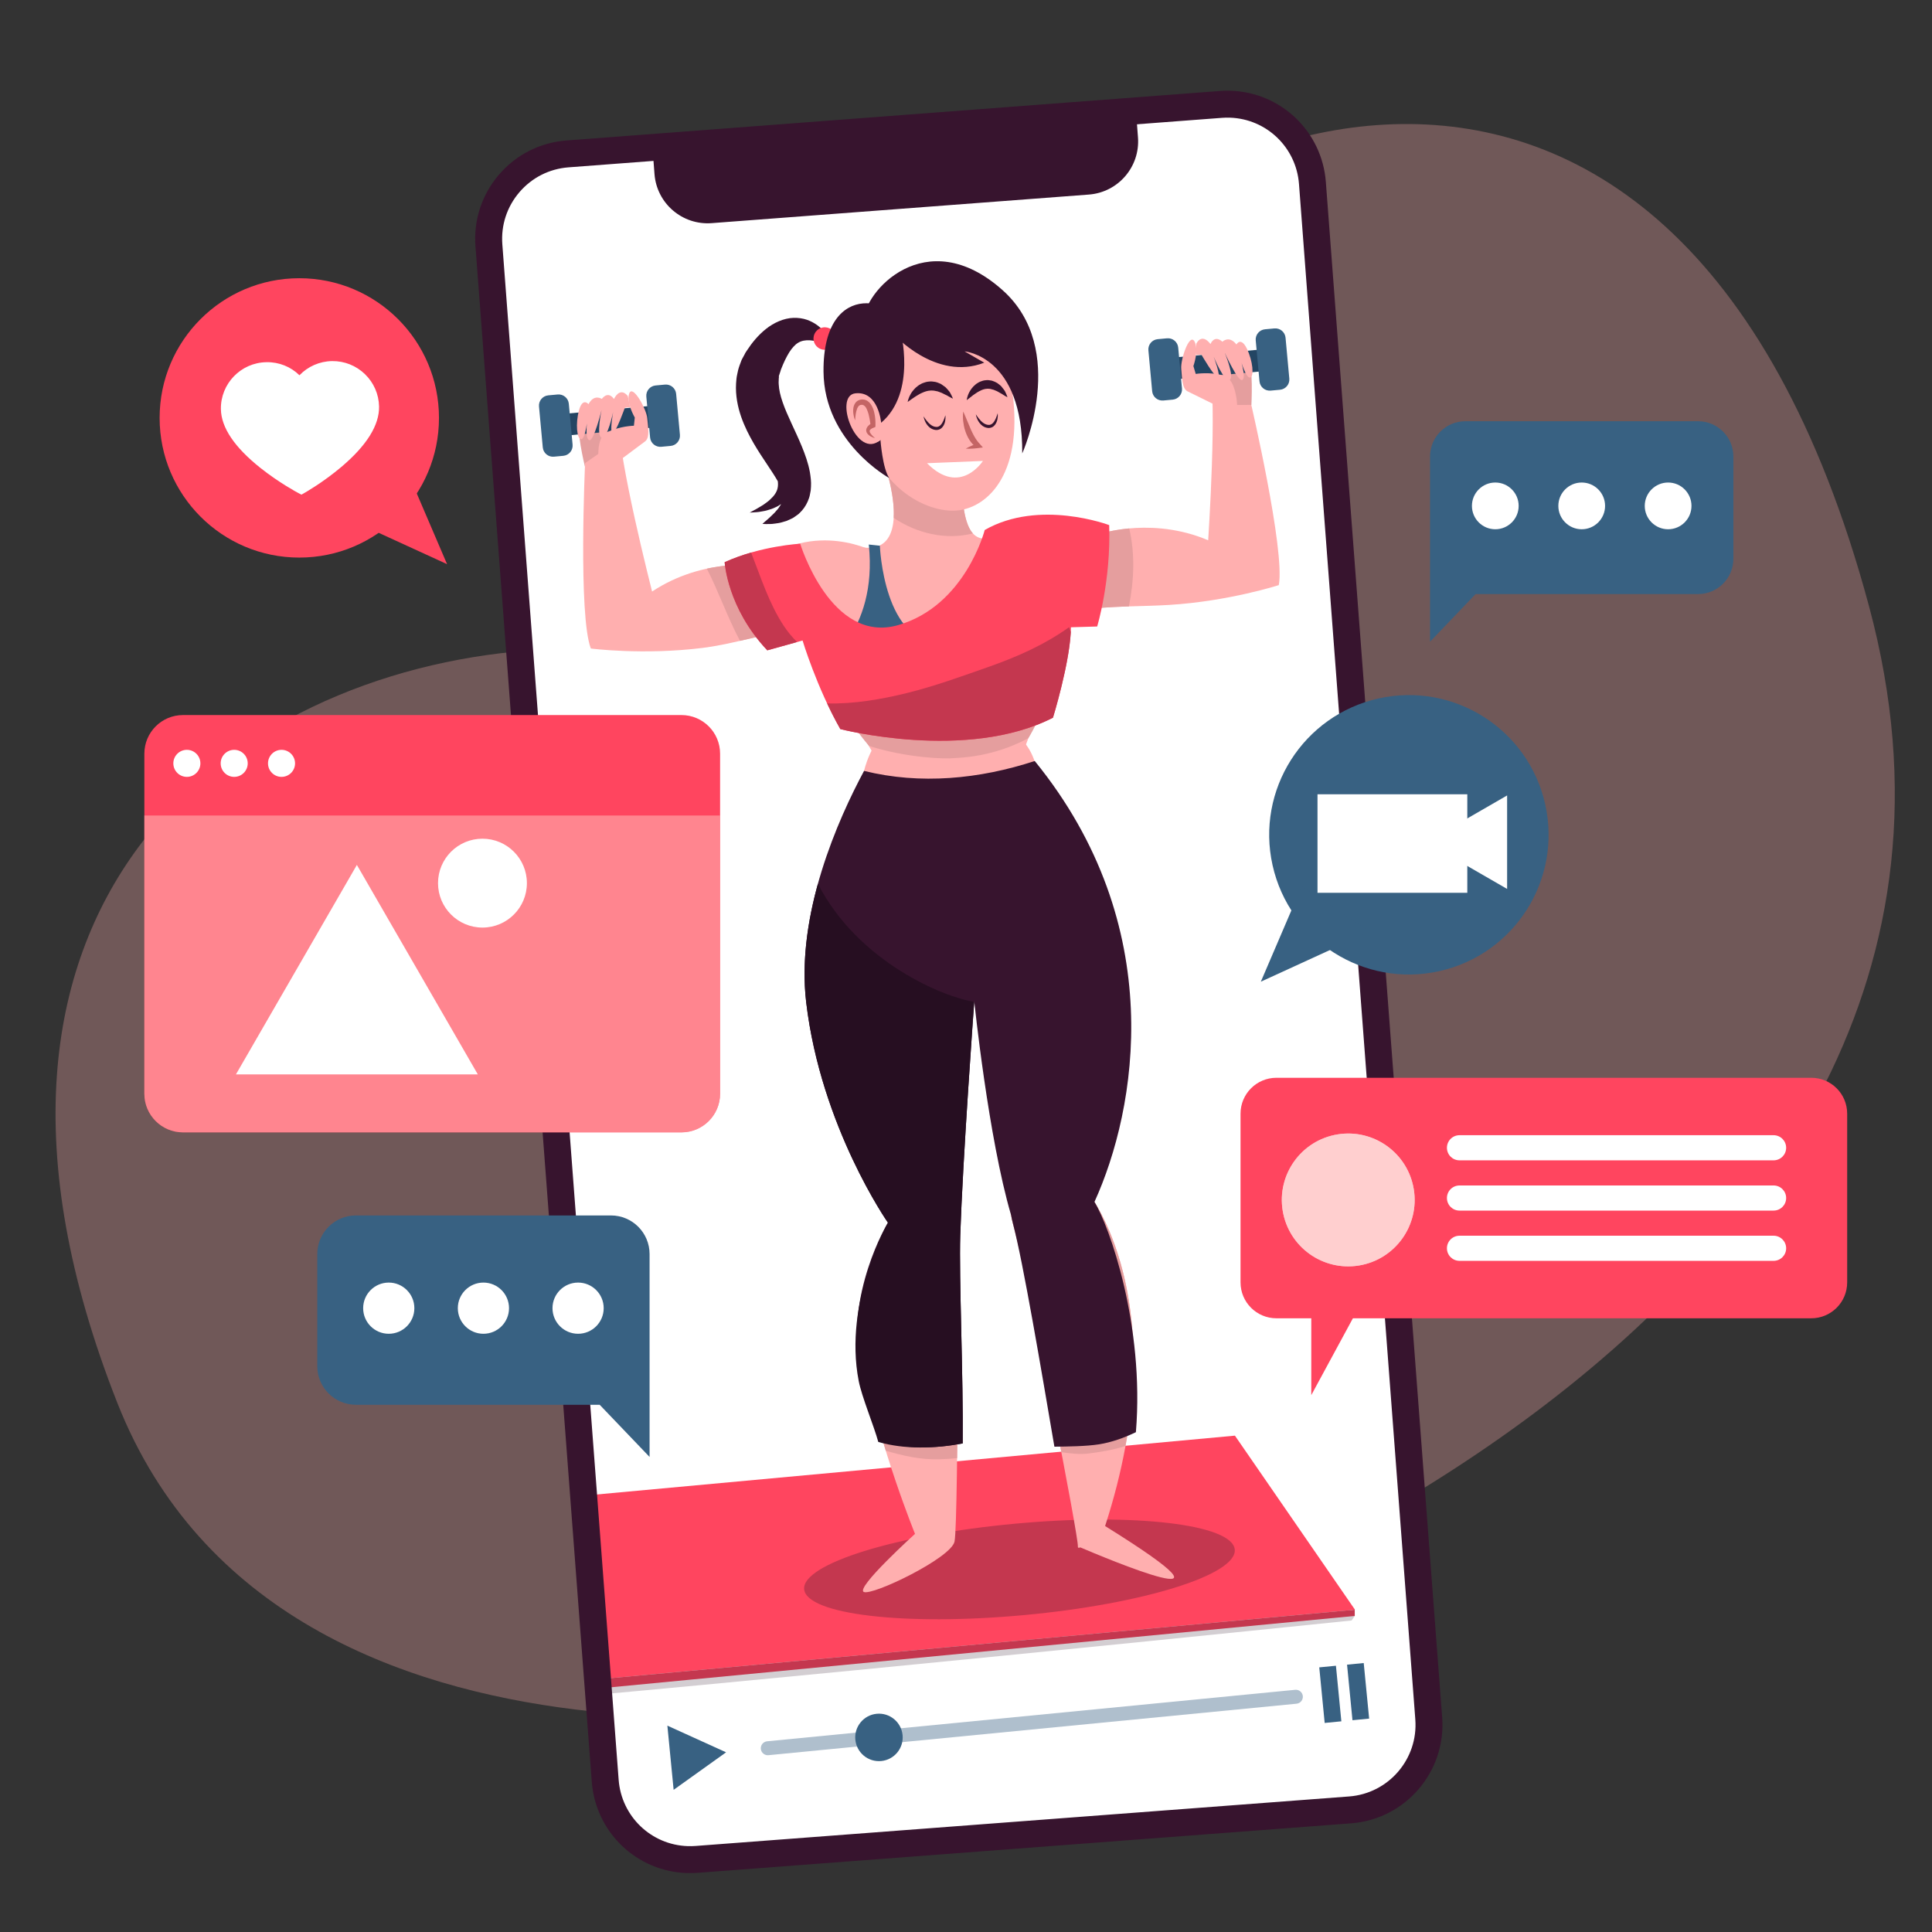 <?xml version="1.0" encoding="utf-8"?>
<!-- Generator: Adobe Illustrator 27.5.0, SVG Export Plug-In . SVG Version: 6.00 Build 0)  -->
<svg version="1.1" xmlns="http://www.w3.org/2000/svg" xmlns:xlink="http://www.w3.org/1999/xlink" x="0px" y="0px"
	 viewBox="0 0 500 500" style="enable-background:new 0 0 500 500;" xml:space="preserve">
<rect x="0" y="0" width="500" height="500" fill="#333333" stroke="none"/>
<g id="BACKGROUND">
	<path style="opacity:0.3;fill:#FFAFAF;" d="M235.36,440.055c0,0-162,32-205-77c-51.175-129.722,30.322-188.928,106.33-194.693
		c76.009-5.765,107.919-49.755,121.669-76.307c29-56,174.104-125.454,225.328,64.778C534.911,347.064,276.36,435.055,235.36,440.055
		z"/>
</g>
<g id="OBJECTS">
	<g>
		<g>
			<path style="fill:#FFFFFF;" d="M369.757,444.729c0.921,12.151-8.183,22.747-20.335,23.668l-169.124,12.812
				c-12.151,0.92-22.747-8.184-23.668-20.334L126.527,63.499c-0.921-12.151,8.184-22.747,20.335-23.668L315.986,27.02
				c12.151-0.92,22.747,8.184,23.668,20.335L369.757,444.729z"/>
			<g>
				<defs>
					<path id="SVGID_1_" d="M369.757,444.729c0.921,12.151-8.183,22.747-20.335,23.668l-169.124,12.812
						c-12.151,0.92-22.747-8.184-23.668-20.334L126.527,63.499c-0.921-12.151,8.184-22.747,20.335-23.668L315.986,27.02
						c12.151-0.92,22.747,8.184,23.668,20.335L369.757,444.729z"/>
				</defs>
				<clipPath id="SVGID_00000181776944073470783850000011122822649985664942_">
					<use xlink:href="#SVGID_1_"  style="overflow:visible;"/>
				</clipPath>
				<g style="clip-path:url(#SVGID_00000181776944073470783850000011122822649985664942_);">
					<g>
						<path style="opacity:0.2;fill:#260E21;" d="M319.423,373.219c0,0-150.334,13.858-209.046,19.27l4.569,49.569
							c72.149-5.88,234.855-22.678,234.855-22.678l0.814-1.178L319.423,373.219z"/>
						<g>
							<g>
								<path style="fill:#FF455F;" d="M109.937,390.871c2.761-0.255,209.659-19.327,209.659-19.327l31.072,45.051l-236.357,21.73
									L109.937,390.871z"/>
								<path style="fill:#C4374F;" d="M114.543,440.845c2.761-0.255,236.071-22.643,236.071-22.643l-0.007-1.601l-236.296,21.724
									L114.543,440.845z"/>
							</g>
							<path style="fill:#C4374F;" d="M319.552,401.023c0.602,6.536-23.855,14.133-54.627,16.97s-56.206-0.162-56.809-6.698
								c-0.602-6.536,23.855-14.133,54.627-16.97C293.515,391.488,318.949,394.487,319.552,401.023z"/>
						</g>
					</g>
					<g>
						<g>
							<g>
								<g>
									<g>
										<path style="fill:#FFAFAF;" d="M253.789,140.544c0,0,13.982-11.751,31.159-2.454c0,0,14.217-4.658,29.091,2.34
											l-1.692,4.341c0,0,2.225-30.336,1.263-45.312l10.041,4.515c0,0,8.99,38.508,7.303,47.452c0,0-12.962,4.191-28.402,5.129
											c-13.317,0.809-26.997-0.521-36.797,6.66C255.955,170.395,253.789,140.544,253.789,140.544z"/>
										<g>
											<path style="fill:#E59E9E;" d="M323.866,104.791c0,0,0.552-10.652-0.92-11.493c-1.472-0.841-13.066,0.507-13.066,0.507
												l4.642,11.01L323.866,104.791z"/>
											<path style="fill:#E59E9E;" d="M292.234,136.76c-4.453,0.406-7.286,1.331-7.286,1.331
												c-17.178-9.297-31.16,2.454-31.16,2.454s2.166,29.851,11.966,22.67c7.251-5.313,16.627-5.966,26.407-6.275
												C293.499,150.203,293.788,143.315,292.234,136.76z"/>
										</g>
									</g>
									<g>
										<g>
											
												<rect x="302.432" y="91.499" transform="matrix(0.996 -0.092 0.092 0.996 -7.326 29.353)" style="fill:#234563;" width="26.012" height="5.645"/>
											<g>
												<path style="fill:#386182;" d="M325.956,98.688c0.135,1.461,1.428,2.536,2.889,2.402l2.425-0.224
													c1.461-0.135,2.536-1.428,2.402-2.889l-0.975-10.581c-0.135-1.461-1.428-2.536-2.889-2.401l-2.425,0.224
													c-1.461,0.135-2.536,1.428-2.402,2.889L325.956,98.688z"/>
												<path style="fill:#386182;" d="M298.18,101.248c0.135,1.461,1.428,2.536,2.889,2.401l2.425-0.223
													c1.461-0.135,2.536-1.428,2.401-2.889l-0.975-10.581c-0.135-1.461-1.428-2.536-2.889-2.401l-2.425,0.224
													c-1.461,0.135-2.536,1.428-2.401,2.889L298.18,101.248z"/>
											</g>
										</g>
										<g>
											<path style="fill:#FFAFAF;" d="M320.246,106.38c0,0,0.09-8.099-3.495-9.163c-3.585-1.064-7.295-0.444-7.295-0.444
												l-0.606-2.036c0,0,1.554-4.328,0.243-6.439c-1.31-2.111-3.603,4.796-3.386,7.147c0.217,2.352,0.195,5.143,1.655,5.846
												s7.16,3.525,7.16,3.525L320.246,106.38z"/>
											<path style="fill:#FFAFAF;" d="M309.607,88.948c0,0,1.298-2.944,3.669,0.08c0,0,0.921-2.491,3.083-0.598
												c0,0,1.724-1.728,3.623,0.712c0,0,1.167-2.095,2.718,1.109c1.551,3.205,1.924,7.251,0.792,7.46s-2.695-5.401-2.695-5.401
												s1.836,5.166,0.762,5.998c-1.074,0.831-4.63-7.106-4.63-7.106s2.687,6.448,1.282,7.101
												c-1.405,0.653-4.11-6.003-4.11-6.003s1.94,5.157,1.12,5.337c-0.82,0.18-4.308-5.88-4.308-5.88l-1.349,0.124
												L309.607,88.948z"/>
										</g>
									</g>
								</g>
								<g>
									<g>
										<path style="fill:#E59E9E;" d="M151.356,120.693c0,0-2.49-10.372-1.196-11.468c1.294-1.096,12.938-1.89,12.938-1.89
											l-2.551,11.673L151.356,120.693z"/>
										<g>
											<path style="fill:#FFAFAF;" d="M226.789,143.033c0,0-15.895-8.997-31.083,3.284c0,0-14.829-1.981-28.173,7.619
												l2.457,3.958c0,0-7.733-29.417-9.525-44.317l-9.047,6.274c0,0-1.799,39.503,1.494,47.987c0,0,13.509,1.751,28.861-0.15
												c13.24-1.639,25.424-7.849,36.372-2.581C229.093,170.375,226.789,143.033,226.789,143.033z"/>
											<path style="fill:#E59E9E;" d="M201.197,142.758c-1.821,0.915-3.661,2.079-5.491,3.559c0,0-5.481-0.727-12.773,0.854
												c3.041,5.949,5.4,12.726,8.574,18.681c6.364-1.464,12.45-3.057,18.238-2.782
												C206.444,156.442,203.084,149.872,201.197,142.758z"/>
										</g>
									</g>
									<g>
										<g>
											
												<rect x="144.723" y="106.037" transform="matrix(0.996 -0.092 0.092 0.996 -9.326 14.937)" style="fill:#234563;" width="26.012" height="5.645"/>
											<g>
												<path style="fill:#386182;" d="M148.186,115.075c0.135,1.461-0.941,2.755-2.402,2.889l-2.425,0.224
													c-1.461,0.135-2.754-0.94-2.889-2.402l-0.975-10.581c-0.135-1.461,0.941-2.754,2.401-2.889l2.425-0.223
													c1.461-0.135,2.755,0.94,2.889,2.401L148.186,115.075z"/>
												<path style="fill:#386182;" d="M175.962,112.514c0.135,1.461-0.941,2.755-2.402,2.889l-2.425,0.224
													c-1.461,0.135-2.755-0.94-2.889-2.401l-0.975-10.581c-0.135-1.461,0.941-2.754,2.402-2.889l2.425-0.223
													c1.461-0.135,2.755,0.94,2.889,2.401L175.962,112.514z"/>
											</g>
										</g>
										<g>
											<path style="fill:#FFAFAF;" d="M155.206,121.594c0,0-1.569-7.946,1.761-9.648c3.33-1.702,7.09-1.77,7.09-1.77
												l0.224-2.113c0,0-2.319-3.971-1.416-6.286c0.902-2.315,4.419,4.056,4.636,6.408c0.217,2.351,0.748,5.092-0.558,6.05
												c-1.307,0.957-6.395,4.774-6.395,4.774L155.206,121.594z"/>
											<path style="fill:#FFAFAF;" d="M162.479,102.51c0,0-1.814-2.658-3.593,0.75c0,0-1.361-2.281-3.141-0.024
												c0,0-2.011-1.384-3.432,1.362c0,0-1.53-1.847-2.469,1.588c-0.939,3.434-0.566,7.48,0.585,7.479
												c1.151-0.001,1.662-5.803,1.662-5.803s-0.861,5.415,0.347,6.036c1.208,0.621,3.254-7.833,3.254-7.833
												s-1.463,6.83,0.037,7.215c1.5,0.385,2.944-6.653,2.944-6.653s-0.965,5.424-0.125,5.452
												c0.839,0.027,3.161-6.568,3.161-6.568l1.349-0.124L162.479,102.51z"/>
										</g>
									</g>
								</g>
							</g>
							<g>
								<path style="fill:#FFAFAF;" d="M221.717,206.812l1.899-7.303c0,0,1.663-7.435,6.143-10.309
									c4.48-2.873,36.282-10.549,38.877,11.88C270.807,219.855,221.717,206.812,221.717,206.812z"/>
								<g>
									<path style="fill:#FFAFAF;" d="M261.337,137.338c-9.576,5.067-11.778,0.923-12.634-12.559
										c-0.403-6.353-5.219-7.215-9.508-5.621c-4.508-0.783-10.737-1.541-9.181,4.632c3.054,12.117,1.077,20.521-9.264,17.29
										c-10.341-3.231-15.615,3.113-13.676,15.07c1.939,11.957,22.542,44.792,22.542,44.792l15.7,4.004l0.187,1.228l1.643-0.761
										l1.755,0.447l-0.041-1.241l14.704-6.806c0,0,14.253-36.047,13.974-48.158C277.258,137.544,270.913,132.27,261.337,137.338z
										"/>
									<g>
										<path style="fill:#E59E9E;" d="M231.288,134.022c6.082,4.093,13.571,5.789,20.494,4.025
											c-1.877-2.074-2.649-6.49-3.079-13.268c-0.403-6.353-5.219-7.215-9.508-5.621c-4.508-0.783-10.737-1.541-9.181,4.632
											C230.992,127.668,231.45,131.163,231.288,134.022z"/>
										<path style="fill:#E59E9E;" d="M258.778,181.172c-10.531,0.908-21.113,2.243-31.672,2.704
											c-2.796,0.122-5.655,0.169-8.507,0.321c3.068,5.254,6.335,8.865,6.335,8.865c9.861,3.122,19.731,3.389,21.878,3.142
											c2.156-0.149,10.21-0.297,19.334-5.169c0,0,2.738-4.399,5.145-10.965C267.121,180.445,262.95,180.812,258.778,181.172z"/>
									</g>
								</g>
							</g>
							<g>
								<path style="fill:#386182;" d="M226.854,180.497c10.565-0.554,21.131-1.793,31.672-2.704
									c4.668-0.404,9.336-0.812,14.003-1.232c1.32-3.907,2.418-7.788,2.745-10.657c0,0-15.122-4.978-16.966-28.065l-2.76,0.822
									c0,0,5.333,26.302-11.5,27.548c-15.355,1.136-16.342-24.982-16.342-24.982l-2.864-0.303
									c2.407,23.035-12.387,31.773-12.387,31.773c0.753,1.868,2.415,4.975,4.276,8.257
									C220.113,180.724,223.521,180.671,226.854,180.497z"/>
								<g>
									<path style="fill:#FF455F;" d="M254.843,137.165c0,0-5,19.606-22.407,24.614c-17.407,5.008-25.341-21.063-25.341-21.063
										s-10.163,0.512-19.555,4.781c0,0,0.667,11.851,11.037,22.807l9.125-2.543c0,0,3.629,12.099,9.771,22.924
										c0,0,32.689,8.474,55.036-2.946c0,0,4.584-14.888,4.65-23.402l6.789-0.2c0,0,3.59-11.818,3.112-26.239
										C287.059,135.897,268.985,129.054,254.843,137.165z"/>
									<g>
										<path style="fill:#C4374F;" d="M202.851,161.988c-3.844-5.834-5.922-12.524-8.464-18.99
											c-2.223,0.641-4.558,1.457-6.847,2.498c0,0,0.667,11.851,11.037,22.807l7.702-2.146
											C205.004,164.879,203.845,163.496,202.851,161.988z"/>
										<path style="fill:#C4374F;" d="M276.675,162.318c-6.316,4.513-13.332,7.634-20.672,10.214
											c-7.055,2.48-14.124,5.061-21.395,6.85c-6.642,1.634-13.674,2.83-20.554,2.665c1.03,2.191,2.172,4.44,3.419,6.637
											c0,0,32.689,8.474,55.036-2.946c0,0,4.176-13.569,4.611-22.207C276.956,163.133,276.806,162.73,276.675,162.318z"/>
									</g>
								</g>
							</g>
						</g>
						<g>
							<g>
								<g>
									<path style="fill:#FFAFAF;" d="M222.929,346.936c0.114,2.391,0.39,4.856,0.877,7.37
										c3.987,20.556,12.999,42.656,12.999,42.656s-15.45,13.978-13.261,15.032c2.189,1.054,22.625-8.781,23.488-13.045
										c0.571-2.823,0.74-27.495,0.986-49.895C239.736,347.228,231.388,346.18,222.929,346.936z"/>
									<path style="fill:#E59E9E;" d="M229.241,375.452c4.539,1.3,9.039,2.369,14.018,2.208c1.49-0.048,2.971-0.151,4.445-0.295
										c0.116-8.571,0.208-18.65,0.314-28.31c-8.281-1.825-16.629-2.874-25.089-2.118c0.114,2.391,0.39,4.856,0.877,7.37
										C225.202,361.505,227.215,368.889,229.241,375.452z"/>
								</g>
								<g>
									<path style="fill:#FFAFAF;" d="M285.999,394.938c18.903-58.237-4.636-86.616-4.636-86.616s-24.373-11.311-19.218,8.301
										s17.03,81.455,16.806,83.568c-0.044,0.416,0.205,0.461,0.63,0.27C285.275,402.894,327.046,420.468,285.999,394.938z"/>
									<path style="fill:#E59E9E;" d="M281.591,376.178c3.265-0.406,6.535-0.95,9.681-1.938
										c8.041-44.272-9.909-65.917-9.909-65.917s-24.373-11.311-19.218,8.301c3.11,11.83,8.664,39.024,12.533,59.208
										C276.994,376.138,279.316,376.461,281.591,376.178z"/>
								</g>
							</g>
							<g>
								<path style="fill:#37142E;" d="M267.794,196.948c-14.329,4.688-29.603,6.165-44.178,2.561
									c-6.644,12.359-17.683,36.951-14.978,59.86c3.813,32.29,21.161,57.055,21.161,57.055s-11.235,18.293-7.248,38.85
									c0.812,4.184,4.409,13.719,5.518,17.831c6.821,1.975,13.963,1.791,21.077,0.452c0.187-17.095-0.979-43.056-0.63-53.836
									c0.654-20.147,3.621-60.594,3.621-60.594s3.642,35.326,9.532,55.346c0.118,0.668,0.273,1.38,0.476,2.152
									c2.669,10.153,7.389,38.172,10.731,57.775c3.295-0.032,8.28-0.092,11.541-0.61c3.3-0.525,6.517-1.685,9.552-3.142
									c2.285-27.647-6.895-53.4-10.725-59.59C294.16,287.077,302.589,239.701,267.794,196.948z"/>
								<g>
									<path style="fill:#260E21;" d="M211.678,228.722c-2.691,9.714-4.256,20.349-3.04,30.647
										c3.813,32.29,21.161,57.055,21.161,57.055s-11.559,20.39-7.572,40.946c0.812,4.184,3.964,11.693,5.073,15.806
										c6.821,1.975,14.731,1.72,21.845,0.381c0.187-17.095-0.979-43.056-0.63-53.836c0.632-19.48,3.427-57.937,3.611-60.461
										C244.308,258.124,222.037,248.96,211.678,228.722z"/>
								</g>
							</g>
						</g>
						<g>
							<g>
								<path style="fill:#37142E;" d="M215.075,89.725c0.444,0.211,0.691,0.342,0.691,0.342s-0.078-0.299-0.3-0.834
									c-0.226-0.532-0.587-1.31-1.22-2.22c-0.631-0.912-1.517-1.983-2.915-2.975c-0.701-0.495-1.54-0.944-2.541-1.293
									c-1.003-0.34-2.172-0.515-3.423-0.484c-2.53,0.079-5.121,1.263-7.115,2.855c-2.019,1.596-3.624,3.558-4.971,5.622
									l-0.254,0.39l-0.127,0.196l-0.016,0.025c-0.066,0.137,0.125-0.273-0.152,0.314l-0.024,0.044l-0.049,0.088l-0.387,0.71
									l-0.191,0.359l-0.096,0.18l-0.048,0.09l-0.06,0.15c-0.16,0.406-0.316,0.819-0.462,1.239c-0.134,0.41-0.303,0.87-0.389,1.25
									l-0.246,1.144c-0.183,0.772-0.226,1.54-0.287,2.317c-0.182,3.111,0.429,6.054,1.309,8.61
									c0.894,2.569,2.052,4.816,3.232,6.861c1.182,2.043,2.417,3.874,3.535,5.553c1.059,1.581,2.009,3.028,2.726,4.294
									c0.076,0.625,0.067,1.208-0.05,1.745c-0.215,1.133-1.021,2.149-1.915,2.951c-0.417,0.438-0.917,0.752-1.357,1.087
									c-0.431,0.351-0.899,0.579-1.295,0.838c-0.799,0.514-1.486,0.842-1.943,1.093c-0.461,0.255-0.707,0.391-0.707,0.391
									s0.28-0.014,0.804-0.04c0.521-0.054,1.311-0.041,2.287-0.251c0.492-0.094,1.048-0.164,1.633-0.364
									c0.594-0.176,1.241-0.361,1.911-0.704c0.495-0.197,0.984-0.5,1.487-0.85c-0.084,0.155-0.173,0.309-0.272,0.461
									c-0.162,0.239-0.309,0.489-0.484,0.718c-0.195,0.212-0.382,0.429-0.563,0.644c-0.348,0.446-0.753,0.794-1.106,1.142
									c-0.7,0.71-1.341,1.206-1.759,1.586c-0.426,0.385-0.654,0.59-0.654,0.59s0.302,0.022,0.876,0.033
									c0.572,0.001,1.426,0.043,2.502-0.135c0.547-0.065,1.151-0.153,1.808-0.358c0.332-0.089,0.68-0.19,1.039-0.307
									c0.355-0.137,0.721-0.318,1.108-0.495c0.194-0.094,0.39-0.189,0.59-0.285c0.193-0.118,0.383-0.259,0.581-0.396
									c0.383-0.297,0.826-0.535,1.194-0.949c0.787-0.742,1.518-1.745,2.032-2.927c0.256-0.593,0.481-1.228,0.587-1.863
									c0.065-0.32,0.134-0.653,0.184-0.981c0.024-0.317,0.047-0.637,0.071-0.96c0.082-1.311-0.086-2.539-0.281-3.752
									c-0.439-2.4-1.236-4.578-2.085-6.661c-0.859-2.078-1.794-4.062-2.676-5.97c-0.878-1.906-1.701-3.748-2.288-5.463
									c-0.599-1.715-0.951-3.273-1.019-4.626c-0.01-0.336-0.051-0.682-0.005-0.995l0.016-0.488
									c0.003-0.162,0.034-0.217,0.037-0.336c0.007-0.105,0.002-0.215-0.007-0.33c-0.001-0.015-0.004-0.027-0.002-0.045
									l0.033-0.097l0.066-0.193l0.13-0.385l0.253-0.768l0.031-0.096l0.015-0.048c-0.27,0.573-0.07,0.148-0.128,0.271l0.008-0.02
									l0.063-0.155l0.126-0.311c0.649-1.677,1.364-3.151,2.092-4.32c0.362-0.568,0.744-1.075,1.113-1.465
									c0.37-0.409,0.752-0.744,1.172-0.992c0.827-0.525,1.948-0.734,3.101-0.643c1.098,0.076,2.154,0.369,3.046,0.67
									c0.12,0.064,0.246,0.129,0.359,0.192c0.81,0.464,1.441,0.888,1.853,1.199c0.416,0.308,0.635,0.488,0.635,0.488
									s-0.104-0.263-0.362-0.726C215.147,89.848,215.108,89.783,215.075,89.725z"/>
								<path style="fill:#FF455F;" d="M210.574,88.118c0.277,1.586,1.787,2.647,3.373,2.37c1.586-0.277,2.647-1.788,2.37-3.373
									c-0.277-1.586-1.787-2.647-3.373-2.37C211.357,85.022,210.297,86.532,210.574,88.118z"/>
								<path style="fill:#FFAFAF;" d="M239.95,79.261c0,0-20.605,3.251-17.757,25.143c2.849,21.891,17.917,28.515,25.688,27.695
									c7.771-0.82,17.522-9.709,13.863-32.509C258.185,77.409,246.45,79.174,239.95,79.261z"/>
								<path style="fill:#37142E;" d="M233.015,85.437c0,0,4.332,16.044-4.975,23.971c0,0-5.683-10.987-6.173-2.549
									c-0.381,6.558,4.768,8.713,5.991,6.971c0,0,0.554,7.54,2.304,9.907c0,0-16.893-9.266-17.037-27.569
									C212.926,70.833,234.008,78.008,233.015,85.437z"/>
								<path style="fill:#37142E;" d="M231.292,86.502c0,0,10.918,12.22,23.433,7.36l-5.094-2.928c0,0,15.098,1.18,14.926,26.411
									c0,0,12.094-26.933-5.095-42.257c-19.868-17.714-36.171,0.594-35.987,8.199C223.659,90.891,231.292,86.502,231.292,86.502z"
									/>
								<path style="fill:#FFAFAF;" d="M228.041,109.408c0,0-0.684-8.281-6.677-7.615c-5.803,0.645,0.385,17.497,6.495,12.038
									L228.041,109.408z"/>
							</g>
							<g>
								<path style="fill:#FFFFFF;" d="M239.911,119.877l14.468-0.586C254.38,119.29,248.491,128.551,239.911,119.877z"/>
								<g>
									<path style="fill:#C46565;" d="M249.286,106.503c0.709,1.547,1.268,3.057,1.913,4.499c0.079,0.181,0.156,0.361,0.242,0.535
										c0.088,0.174,0.158,0.358,0.249,0.527c0.174,0.345,0.346,0.688,0.542,1.011c0.188,0.326,0.387,0.647,0.607,0.937
										c0.117,0.137,0.211,0.306,0.336,0.433c0.125,0.127,0.242,0.266,0.363,0.405l0.834,0.952l-1.064,0.14
										c-1.103,0.145-2.22,0.234-3.373,0.169c1-0.577,2.037-1.002,3.087-1.37l-0.23,1.091c-0.382-0.258-0.755-0.545-1.057-0.882
										c-0.321-0.325-0.583-0.691-0.828-1.059c-0.238-0.375-0.449-0.758-0.629-1.155c-0.18-0.394-0.341-0.796-0.47-1.204
										c-0.277-0.812-0.434-1.651-0.535-2.489C249.185,108.202,249.158,107.353,249.286,106.503z"/>
								</g>
								<g>
									<path style="fill:#37142E;" d="M234.91,104.017c0,0,0.023-0.245,0.152-0.649c0.117-0.41,0.356-0.961,0.729-1.593
										c0.211-0.296,0.419-0.642,0.718-0.95c0.142-0.161,0.298-0.317,0.456-0.481c0.173-0.151,0.359-0.295,0.548-0.446
										c0.181-0.161,0.398-0.285,0.623-0.407c0.226-0.119,0.439-0.269,0.693-0.353c0.503-0.186,1.023-0.357,1.587-0.388
										c0.554-0.091,1.11,0.013,1.647,0.091c0.524,0.115,1.005,0.343,1.459,0.537c0.41,0.266,0.791,0.539,1.137,0.801
										c0.311,0.299,0.57,0.609,0.809,0.887c0.115,0.144,0.23,0.274,0.326,0.408c0.081,0.146,0.158,0.284,0.23,0.414
										c0.147,0.254,0.254,0.49,0.345,0.678c0.178,0.379,0.253,0.607,0.253,0.607s-0.235-0.098-0.598-0.29
										c-0.18-0.097-0.402-0.208-0.632-0.351c-0.228-0.149-0.499-0.289-0.8-0.415c-0.281-0.14-0.586-0.291-0.908-0.451
										c-0.332-0.109-0.665-0.227-0.995-0.367c-0.346-0.055-0.685-0.157-1.026-0.204c-0.344,0.011-0.683-0.08-1.023,0.004
										c-0.344-0.004-0.679,0.113-1.023,0.186c-0.333,0.123-0.682,0.222-1.007,0.39c-0.164,0.079-0.325,0.163-0.492,0.233
										c-0.159,0.092-0.314,0.182-0.465,0.27c-0.317,0.161-0.589,0.374-0.873,0.535c-0.258,0.191-0.531,0.343-0.747,0.508
										c-0.227,0.161-0.425,0.302-0.588,0.418C235.104,103.879,234.91,104.017,234.91,104.017z"/>
								</g>
								<g>
									<path style="fill:#37142E;" d="M250.193,103.552c0,0,0.051-0.931,0.703-2.134c0.174-0.292,0.353-0.624,0.61-0.931
										c0.248-0.315,0.536-0.634,0.894-0.92c0.163-0.158,0.354-0.294,0.568-0.414c0.209-0.123,0.409-0.267,0.645-0.361
										c0.477-0.189,0.972-0.366,1.517-0.393c0.535-0.092,1.066,0.037,1.579,0.118c0.482,0.155,0.95,0.357,1.348,0.59
										c0.37,0.27,0.719,0.54,1.021,0.81c0.263,0.303,0.492,0.604,0.696,0.878c0.223,0.259,0.359,0.542,0.473,0.794
										c0.124,0.244,0.211,0.469,0.286,0.649c0.144,0.365,0.204,0.58,0.204,0.58s-0.213-0.103-0.547-0.296
										c-0.346-0.175-0.753-0.516-1.296-0.79c-0.268-0.142-0.55-0.293-0.827-0.466c-0.299-0.124-0.607-0.24-0.904-0.385
										c-0.309-0.097-0.62-0.159-0.921-0.242c-0.307,0.016-0.607-0.093-0.907-0.01c-0.303-0.008-0.6,0.107-0.908,0.175
										c-0.294,0.133-0.614,0.213-0.902,0.395c-0.3,0.149-0.587,0.325-0.862,0.508c-0.279,0.174-0.537,0.37-0.788,0.54
										C250.913,102.979,250.193,103.552,250.193,103.552z"/>
								</g>
								<g>
									<path style="fill:#C46565;" d="M226.464,113.392c-0.397-0.103-0.785-0.253-1.154-0.464c-0.36-0.22-0.731-0.48-0.986-0.946
										c-0.122-0.237-0.179-0.535-0.138-0.845c0.062-0.293,0.192-0.565,0.363-0.762c0.164-0.225,0.356-0.341,0.541-0.514
										l0.576-0.366l-0.368,0.586c-0.06-0.495-0.12-1.025-0.218-1.529c-0.101-0.506-0.188-1.01-0.33-1.489
										c-0.064-0.243-0.145-0.473-0.232-0.697c-0.082-0.224-0.171-0.443-0.274-0.639l-0.161-0.286l-0.184-0.233
										c-0.13-0.128-0.254-0.262-0.391-0.317c-0.064-0.045-0.133-0.084-0.213-0.085l-0.115-0.028l-0.029-0.009l-0.015-0.005
										l-0.007-0.002l-0.004-0.001c-0.074,0.005,0.1-0.007,0.08-0.006l-0.003,0l-0.101,0.007
										c-0.123,0.012-0.296,0.012-0.378,0.034c-0.046,0.035-0.092,0.034-0.158,0.05c-0.064,0.046-0.142,0.072-0.212,0.123
										c-0.059,0.068-0.135,0.117-0.196,0.195c-0.123,0.158-0.224,0.353-0.325,0.566c-0.354,0.893-0.462,1.989-0.53,3.08
										c-0.207-0.513-0.354-1.054-0.432-1.611c-0.039-0.279-0.07-0.564-0.071-0.853c0-0.29,0.024-0.585,0.072-0.888
										c0.056-0.305,0.157-0.61,0.318-0.914c0.081-0.15,0.2-0.293,0.307-0.438c0.122-0.135,0.28-0.251,0.428-0.371
										c0.171-0.108,0.387-0.188,0.589-0.257c0.176-0.049,0.278-0.052,0.421-0.08l0.1-0.017l0.09-0.006l0.009,0l0.018,0.001
										l0.035,0.002l0.071,0.005l0.286,0.028c0.195,0.008,0.376,0.067,0.554,0.147c0.377,0.125,0.657,0.381,0.906,0.625
										l0.33,0.393l0.254,0.41c0.308,0.55,0.514,1.119,0.641,1.684c0.136,0.565,0.248,1.125,0.286,1.689
										c0.044,0.567,0.08,1.114,0.054,1.698l-0.019,0.439l-0.348,0.147l-0.48,0.203c-0.117,0.086-0.295,0.157-0.378,0.25
										c-0.041,0.045-0.115,0.084-0.146,0.128c-0.023,0.043-0.067,0.084-0.093,0.13c-0.033,0.087-0.059,0.193-0.028,0.329
										c0.054,0.277,0.272,0.602,0.526,0.884C225.854,112.858,226.149,113.132,226.464,113.392z"/>
								</g>
								<g>
									<path style="fill:#37142E;" d="M252.55,107.224c0,0,0.082,0.124,0.225,0.341c0.136,0.217,0.36,0.51,0.626,0.843
										c0.272,0.329,0.604,0.695,1.003,0.995c0.4,0.296,0.863,0.524,1.351,0.552c0.035,0.02,0.262-0.005,0.383-0.005
										c0.108-0.032,0.18-0.043,0.283-0.084c0.195-0.096,0.397-0.207,0.552-0.389c0.328-0.339,0.557-0.779,0.73-1.165
										c0.167-0.39,0.302-0.733,0.373-0.979c0.078-0.248,0.123-0.389,0.123-0.389s0.103,0.597-0.056,1.505
										c-0.088,0.448-0.247,0.986-0.634,1.488c-0.186,0.251-0.452,0.486-0.776,0.638c-0.159,0.076-0.377,0.127-0.549,0.163
										c-0.17,0.004-0.237,0.036-0.493,0.017c-0.34-0.037-0.677-0.123-0.971-0.273c-0.305-0.132-0.552-0.342-0.774-0.542
										c-0.44-0.412-0.732-0.877-0.933-1.287C252.618,107.826,252.55,107.224,252.55,107.224z"/>
								</g>
								<g>
									<path style="fill:#37142E;" d="M239.016,107.747c0,0,0.082,0.124,0.225,0.341c0.136,0.217,0.36,0.51,0.626,0.843
										c0.272,0.329,0.603,0.695,1.002,0.995c0.4,0.296,0.863,0.524,1.351,0.552c0.035,0.02,0.262-0.005,0.383-0.005
										c0.108-0.032,0.18-0.043,0.282-0.084c0.195-0.096,0.397-0.207,0.552-0.389c0.328-0.339,0.557-0.779,0.73-1.165
										c0.167-0.39,0.302-0.733,0.373-0.979c0.078-0.248,0.123-0.389,0.123-0.389s0.103,0.597-0.056,1.505
										c-0.088,0.448-0.247,0.986-0.634,1.488c-0.186,0.251-0.452,0.486-0.776,0.638c-0.159,0.076-0.377,0.127-0.549,0.163
										c-0.17,0.004-0.237,0.036-0.493,0.017c-0.34-0.037-0.677-0.123-0.971-0.273c-0.305-0.132-0.552-0.342-0.774-0.542
										c-0.44-0.412-0.732-0.877-0.933-1.287C239.084,108.35,239.016,107.747,239.016,107.747z"/>
								</g>
							</g>
						</g>
					</g>
				</g>
			</g>
			<g>
				<g>
					<path style="opacity:0.4;fill:#386182;" d="M337.169,438.944c0.097,0.993-0.63,1.877-1.623,1.974l-136.669,13.325
						c-0.993,0.097-1.877-0.63-1.974-1.623l0,0c-0.097-0.993,0.63-1.877,1.623-1.974l136.669-13.325
						C336.188,437.225,337.072,437.951,337.169,438.944L337.169,438.944z"/>
					<path style="fill:#386182;" d="M233.588,449.044c0.329,3.377-2.141,6.381-5.518,6.71c-3.377,0.329-6.381-2.141-6.71-5.518
						c-0.329-3.377,2.141-6.381,5.518-6.71C230.254,443.196,233.259,445.667,233.588,449.044z"/>
				</g>
				<g>
					
						<rect x="342.229" y="431.376" transform="matrix(0.995 -0.097 0.097 0.995 -40.937 35.49)" style="fill:#386182;" width="4.336" height="14.454"/>
					
						<rect x="349.422" y="430.674" transform="matrix(0.995 -0.097 0.097 0.995 -40.834 36.185)" style="fill:#386182;" width="4.336" height="14.454"/>
				</g>
				<polygon style="fill:#386182;" points="172.716,446.594 187.912,453.497 174.335,463.206 				"/>
			</g>
			<g>
				<path style="fill:#37142E;" d="M177.758,484.745c-13.039-0.432-23.617-10.581-24.603-23.607L123.051,63.763
					c-0.516-6.805,1.65-13.404,6.097-18.58c4.447-5.177,10.645-8.312,17.45-8.827l169.123-12.812c0.932-0.07,1.875-0.091,2.804-0.06
					c13.04,0.432,23.618,10.581,24.604,23.607l30.104,397.375c1.063,14.049-9.501,26.344-23.548,27.408l-169.124,12.812
					C179.63,484.755,178.686,484.776,177.758,484.745z M318.295,30.452c-0.678-0.022-1.366-0.008-2.046,0.044L147.125,43.308
					c-4.948,0.375-9.454,2.654-12.688,6.418c-3.234,3.764-4.808,8.562-4.433,13.51l30.103,397.375
					c0.717,9.472,8.405,16.851,17.882,17.165c0.678,0.022,1.366,0.007,2.047-0.044l169.124-12.812
					c10.215-0.773,17.896-9.713,17.122-19.928L336.177,47.617C335.46,38.146,327.772,30.766,318.295,30.452z"/>
				<path style="fill:#37142E;" d="M168.861,38.165l0.521,6.874c0.575,7.594,7.198,13.284,14.792,12.709l97.624-7.396
					c7.594-0.575,13.284-7.198,12.709-14.793l-0.521-6.874L168.861,38.165z"/>
			</g>
		</g>
		<g>
			<g>
				<g>
					<path style="fill:#FF455F;" d="M186.36,283.055c0,5.523-4.477,10-10,10h-129c-5.523,0-10-4.477-10-10v-88
						c0-5.523,4.477-10,10-10h129c5.523,0,10,4.477,10,10V283.055z"/>
					<path style="opacity:0.6;fill:#FFAFAF;" d="M37.36,211.055v72c0,5.523,4.477,10,10,10h129c5.523,0,10-4.477,10-10v-72H37.36z"
						/>
				</g>
				<g>
					<g>
						<circle style="fill:#FFFFFF;" cx="48.36" cy="197.555" r="3.5"/>
						<circle style="fill:#FFFFFF;" cx="60.61" cy="197.555" r="3.5"/>
						<circle style="fill:#FFFFFF;" cx="72.86" cy="197.555" r="3.5"/>
					</g>
					<g>
						<polygon style="fill:#FFFFFF;" points="61.059,278.055 92.36,223.84 123.661,278.055 						"/>
						<circle style="fill:#FFFFFF;" cx="124.86" cy="228.555" r="11.5"/>
					</g>
				</g>
			</g>
			<g>
				<g>
					
						<ellipse transform="matrix(0.976 -0.218 0.218 0.976 -38.309 84.496)" style="fill:#386182;" cx="364.545" cy="216.211" rx="36.149" ry="36.149"/>
					<polygon style="fill:#386182;" points="336.909,229.309 326.3,254.063 354.591,241.096 					"/>
				</g>
				<g>
					<rect x="340.969" y="205.559" style="fill:#FFFFFF;" width="38.768" height="25.496"/>
					<polygon style="fill:#FFFFFF;" points="390.041,230.057 369.085,217.958 390.041,205.859 					"/>
				</g>
			</g>
			<g>
				<g>
					<g>
						<circle style="fill:#FF455F;" cx="77.459" cy="108.153" r="36.149"/>
						<polygon style="fill:#FF455F;" points="105.094,121.251 115.703,146.005 87.413,133.038 						"/>
					</g>
				</g>
				<path style="fill:#FFFFFF;" d="M78.005,128.015l-0.874-0.464c-0.198-0.105-4.911-2.619-9.716-6.439
					c-6.72-5.342-10.168-10.462-10.248-15.217c-0.111-6.594,5.164-12.048,11.757-12.158l0.078-0.002
					c3.217-0.054,6.256,1.181,8.497,3.382c2.183-2.275,5.194-3.611,8.42-3.665l0.029,0c3.19-0.038,6.205,1.161,8.496,3.375
					c2.29,2.215,3.589,5.188,3.658,8.373l0,0.009c0.081,4.819-3.194,10.072-9.734,15.611c-4.677,3.962-9.308,6.598-9.502,6.708
					L78.005,128.015z"/>
			</g>
			<g>
				<g>
					<path style="fill:#FF455F;" d="M478.048,331.882c0,5.131-4.159,9.29-9.29,9.29h-138.42c-5.131,0-9.29-4.159-9.29-9.29v-43.663
						c0-5.131,4.159-9.29,9.29-9.29h138.42c5.131,0,9.29,4.159,9.29,9.29V331.882z"/>
					<polygon style="fill:#FF455F;" points="339.36,338.055 339.36,361.055 352.36,337.055 					"/>
				</g>
				<g>
					<g>
						
							<ellipse transform="matrix(0.987 -0.161 0.161 0.987 -45.452 60.244)" style="fill:#FFFFFF;" cx="348.918" cy="310.515" rx="17.186" ry="17.186"/>
						
							<ellipse transform="matrix(0.987 -0.161 0.161 0.987 -45.452 60.244)" style="opacity:0.6;fill:#FFAFAF;" cx="348.918" cy="310.515" rx="17.186" ry="17.186"/>
					</g>
					<g>
						<path style="fill:#FFFFFF;" d="M462.255,297.043c0,1.796-1.456,3.251-3.252,3.251h-81.287c-1.796,0-3.251-1.456-3.251-3.251
							l0,0c0-1.796,1.456-3.252,3.251-3.252h81.287C460.799,293.792,462.255,295.247,462.255,297.043L462.255,297.043z"/>
						<path style="fill:#FFFFFF;" d="M462.255,310.049c0,1.796-1.456,3.251-3.252,3.251h-81.287c-1.796,0-3.251-1.456-3.251-3.251
							l0,0c0-1.796,1.456-3.251,3.251-3.251h81.287C460.799,306.798,462.255,308.253,462.255,310.049L462.255,310.049z"/>
						<path style="fill:#FFFFFF;" d="M462.255,323.055c0,1.796-1.456,3.251-3.252,3.251h-81.287c-1.796,0-3.251-1.456-3.251-3.251
							l0,0c0-1.796,1.456-3.251,3.251-3.251h81.287C460.799,319.803,462.255,321.259,462.255,323.055L462.255,323.055z"/>
					</g>
				</g>
			</g>
			<g>
				<path style="fill:#386182;" d="M158.11,314.555h-66c-5.523,0-10,4.477-10,10v29c0,5.523,4.477,10,10,10h63.087l12.913,13.5
					v-23.5v-15v-14C168.11,319.032,163.633,314.555,158.11,314.555z"/>
				<g>
					<circle style="fill:#FFFFFF;" cx="100.61" cy="338.555" r="6.625"/>
					<circle style="fill:#FFFFFF;" cx="125.11" cy="338.555" r="6.625"/>
					<circle style="fill:#FFFFFF;" cx="149.61" cy="338.555" r="6.625"/>
				</g>
			</g>
			<g>
				<path style="fill:#386182;" d="M379.223,109.017h60.245c5.041,0,9.128,4.087,9.128,9.128v26.471
					c0,5.041-4.087,9.128-9.128,9.128h-57.586l-11.787,12.323v-21.451v-13.692v-12.779
					C370.095,113.104,374.182,109.017,379.223,109.017z"/>
				<g>
					<path style="fill:#FFFFFF;" d="M425.661,130.924c0,3.34,2.707,6.047,6.047,6.047c3.34,0,6.047-2.708,6.047-6.047
						c0-3.34-2.708-6.047-6.047-6.047C428.369,124.877,425.661,127.584,425.661,130.924z"/>
					<circle style="fill:#FFFFFF;" cx="409.345" cy="130.924" r="6.047"/>
					<path style="fill:#FFFFFF;" d="M380.934,130.924c0,3.34,2.707,6.047,6.047,6.047c3.34,0,6.047-2.708,6.047-6.047
						c0-3.34-2.707-6.047-6.047-6.047C383.642,124.877,380.934,127.584,380.934,130.924z"/>
				</g>
			</g>
		</g>
	</g>
</g>
</svg>
